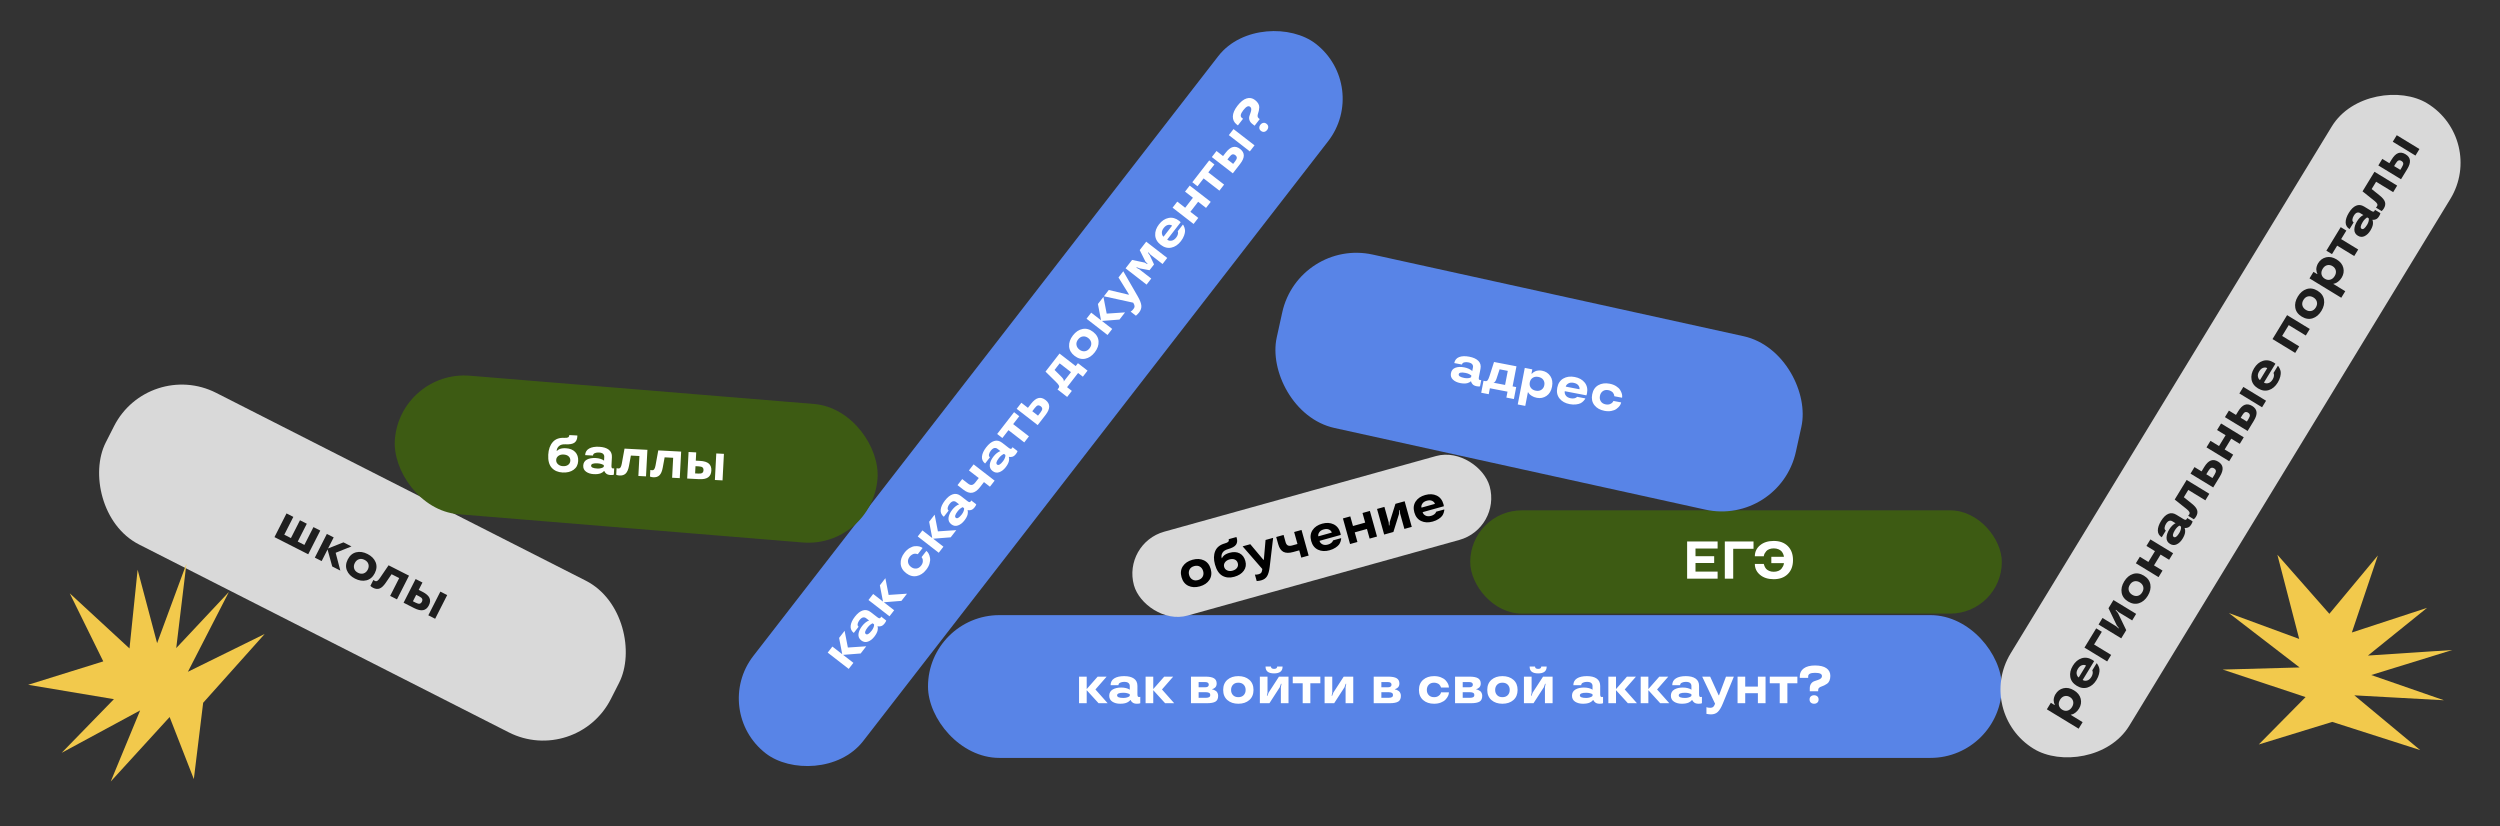 <svg width="1646" height="544" viewBox="0 0 1646 544" fill="none" xmlns="http://www.w3.org/2000/svg">
<rect x="0" y="0" width="1646" height="544" fill="#333333" stroke="none"/>
<rect x="611" y="405" width="707" height="94" rx="47" fill="#5884E7"/>
<path d="M722.697 445.5H728.61L721.228 453.942L729.277 463H723.295L715.485 454.421V463H710.444V445.5H715.485V453.686L722.697 445.5ZM730.319 458.061C730.319 456.261 731.06 454.911 732.541 454.011C734.022 453.122 735.896 452.678 738.164 452.678C739.337 452.678 740.391 452.797 741.325 453.037C742.259 453.299 742.909 453.538 743.273 453.754L743.837 454.147V451.584C743.837 450.832 743.553 450.2 742.983 449.687C742.413 449.186 741.462 448.935 740.129 448.935C739.172 448.935 738.317 449.112 737.565 449.465C736.779 449.829 736.386 450.388 736.386 451.14H731.208C731.219 449.146 732.028 447.648 733.635 446.645C735.23 445.654 737.395 445.158 740.129 445.158C742.897 445.158 745.045 445.694 746.572 446.765C748.11 447.836 748.879 449.442 748.879 451.584V457.053C748.879 457.759 748.964 458.249 749.135 458.522C749.306 458.796 749.602 458.933 750.024 458.933L750.759 458.796V463C750.326 463.228 749.602 463.342 748.588 463.342C747.278 463.342 746.287 463.057 745.615 462.487C745.011 461.997 744.629 461.547 744.47 461.137L744.367 460.898H744.111C744.111 460.944 744.054 461.046 743.94 461.206C743.826 461.354 743.604 461.559 743.273 461.821C742.954 462.083 742.573 462.316 742.128 462.521C740.966 463.068 739.445 463.342 737.565 463.342C735.492 463.342 733.766 462.892 732.387 461.992C731.009 461.103 730.319 459.793 730.319 458.061ZM739.633 459.531C740.533 459.531 741.342 459.417 742.06 459.189C742.744 458.972 743.216 458.75 743.479 458.522L743.837 458.198V457.155C743.746 457.064 743.627 456.967 743.479 456.865C743.285 456.739 742.835 456.586 742.128 456.403C741.376 456.21 740.545 456.113 739.633 456.113C736.876 456.113 735.498 456.682 735.498 457.822C735.498 458.961 736.876 459.531 739.633 459.531ZM766.516 445.5H772.429L765.046 453.942L773.095 463H767.114L759.304 454.421V463H754.262V445.5H759.304V453.686L766.516 445.5ZM802.028 458.129C802.028 459.952 801.453 461.217 800.302 461.923C799.14 462.641 797.22 463 794.543 463H784.135V445.5H793.62C796.218 445.5 798.103 445.859 799.277 446.577C800.462 447.294 801.054 448.451 801.054 450.046C801.054 450.604 800.957 451.123 800.764 451.601C800.57 452.068 800.325 452.427 800.029 452.678C799.425 453.19 798.889 453.504 798.422 453.618L798.115 453.686V453.942C798.4 453.942 798.85 454.068 799.465 454.318C799.909 454.512 800.308 454.74 800.661 455.002C801.049 455.298 801.373 455.725 801.635 456.284C801.897 456.842 802.028 457.457 802.028 458.129ZM796.85 457.617C796.85 456.375 795.927 455.754 794.082 455.754H789.177V459.428H794.082C795.927 459.428 796.85 458.824 796.85 457.617ZM789.177 452.507H793.449C795.056 452.507 795.859 451.931 795.859 450.781C795.859 449.641 795.056 449.072 793.449 449.072H789.177V452.507ZM815.324 463.342C812.362 463.342 809.958 462.539 808.112 460.932C806.267 459.326 805.344 457.098 805.344 454.25C805.344 451.402 806.267 449.174 808.112 447.568C809.958 445.961 812.362 445.158 815.324 445.158C818.286 445.158 820.69 445.961 822.536 447.568C824.382 449.174 825.305 451.402 825.305 454.25C825.305 457.098 824.382 459.326 822.536 460.932C820.69 462.539 818.286 463.342 815.324 463.342ZM815.324 459.018C816.817 459.018 817.99 458.574 818.845 457.685C819.699 456.796 820.126 455.651 820.126 454.25C820.126 452.849 819.699 451.704 818.845 450.815C817.99 449.926 816.817 449.482 815.324 449.482C813.82 449.482 812.653 449.926 811.821 450.815C810.966 451.704 810.539 452.849 810.539 454.25C810.539 455.651 810.966 456.796 811.821 457.685C812.653 458.574 813.82 459.018 815.324 459.018ZM844.445 438.852V438.955C844.445 441.894 842.577 443.364 838.84 443.364C835.103 443.364 833.234 441.894 833.234 438.955V438.852H836.806V438.955C836.806 439.376 836.977 439.724 837.319 439.997C837.672 440.259 838.185 440.39 838.857 440.39C839.529 440.39 840.03 440.259 840.361 439.997C840.703 439.724 840.874 439.376 840.874 438.955V438.852H844.445ZM848.359 463H843.317V452.507L843.745 450.217H843.386L842.583 452.507L835.798 463H829.492V445.5H834.533V455.993L834.123 458.095H834.465L835.268 455.993L842.07 445.5H848.359V463ZM857.69 449.841H851.145V445.5H869.311V449.841H862.731V463H857.69V449.841ZM890.981 463H885.939V452.507L886.367 450.217H886.008L885.205 452.507L878.42 463H872.114V445.5H877.155V455.993L876.745 458.095H877.087L877.89 455.993L884.692 445.5H890.981V463ZM922.341 458.129C922.341 459.952 921.765 461.217 920.615 461.923C919.453 462.641 917.533 463 914.855 463H904.448V445.5H913.933C916.53 445.5 918.416 445.859 919.589 446.577C920.774 447.294 921.367 448.451 921.367 450.046C921.367 450.604 921.27 451.123 921.076 451.601C920.882 452.068 920.638 452.427 920.341 452.678C919.737 453.19 919.202 453.504 918.735 453.618L918.427 453.686V453.942C918.712 453.942 919.162 454.068 919.777 454.318C920.222 454.512 920.62 454.74 920.974 455.002C921.361 455.298 921.686 455.725 921.948 456.284C922.21 456.842 922.341 457.457 922.341 458.129ZM917.163 457.617C917.163 456.375 916.24 455.754 914.394 455.754H909.489V459.428H914.394C916.24 459.428 917.163 458.824 917.163 457.617ZM909.489 452.507H913.762C915.368 452.507 916.171 451.931 916.171 450.781C916.171 449.641 915.368 449.072 913.762 449.072H909.489V452.507ZM944.216 463.342C941.254 463.342 938.85 462.539 937.004 460.932C935.158 459.326 934.235 457.098 934.235 454.25C934.235 451.402 935.158 449.174 937.004 447.568C938.85 445.961 941.254 445.158 944.216 445.158C945.856 445.158 947.332 445.415 948.642 445.927C949.975 446.451 951.006 447.101 951.735 447.875C953.228 449.493 953.974 451.094 953.974 452.678H948.796C948.705 452.325 948.545 451.954 948.317 451.567C948.112 451.236 947.856 450.917 947.548 450.61C947.207 450.302 946.734 450.04 946.13 449.824C945.537 449.596 944.899 449.482 944.216 449.482C942.712 449.482 941.544 449.926 940.712 450.815C939.858 451.704 939.431 452.849 939.431 454.25C939.431 455.651 939.858 456.796 940.712 457.685C941.544 458.574 942.712 459.018 944.216 459.018C945.378 459.018 946.341 458.745 947.104 458.198C947.856 457.685 948.329 457.161 948.522 456.625L948.796 455.822H953.974C953.974 457.417 953.228 459.012 951.735 460.607C951.018 461.394 949.986 462.049 948.642 462.573C947.332 463.085 945.856 463.342 944.216 463.342ZM975.9 458.129C975.9 459.952 975.325 461.217 974.174 461.923C973.012 462.641 971.092 463 968.415 463H958.007V445.5H967.492C970.09 445.5 971.975 445.859 973.149 446.577C974.334 447.294 974.926 448.451 974.926 450.046C974.926 450.604 974.829 451.123 974.636 451.601C974.442 452.068 974.197 452.427 973.901 452.678C973.297 453.19 972.762 453.504 972.294 453.618L971.987 453.686V453.942C972.272 453.942 972.722 454.068 973.337 454.318C973.781 454.512 974.18 454.74 974.533 455.002C974.921 455.298 975.245 455.725 975.507 456.284C975.769 456.842 975.9 457.457 975.9 458.129ZM970.722 457.617C970.722 456.375 969.799 455.754 967.954 455.754H963.049V459.428H967.954C969.799 459.428 970.722 458.824 970.722 457.617ZM963.049 452.507H967.321C968.928 452.507 969.731 451.931 969.731 450.781C969.731 449.641 968.928 449.072 967.321 449.072H963.049V452.507ZM989.196 463.342C986.234 463.342 983.83 462.539 981.984 460.932C980.139 459.326 979.216 457.098 979.216 454.25C979.216 451.402 980.139 449.174 981.984 447.568C983.83 445.961 986.234 445.158 989.196 445.158C992.159 445.158 994.562 445.961 996.408 447.568C998.254 449.174 999.177 451.402 999.177 454.25C999.177 457.098 998.254 459.326 996.408 460.932C994.562 462.539 992.159 463.342 989.196 463.342ZM989.196 459.018C990.689 459.018 991.862 458.574 992.717 457.685C993.571 456.796 993.999 455.651 993.999 454.25C993.999 452.849 993.571 451.704 992.717 450.815C991.862 449.926 990.689 449.482 989.196 449.482C987.692 449.482 986.525 449.926 985.693 450.815C984.838 451.704 984.411 452.849 984.411 454.25C984.411 455.651 984.838 456.796 985.693 457.685C986.525 458.574 987.692 459.018 989.196 459.018ZM1018.32 438.852V438.955C1018.32 441.894 1016.45 443.364 1012.71 443.364C1008.97 443.364 1007.11 441.894 1007.11 438.955V438.852H1010.68V438.955C1010.68 439.376 1010.85 439.724 1011.19 439.997C1011.54 440.259 1012.06 440.39 1012.73 440.39C1013.4 440.39 1013.9 440.259 1014.23 439.997C1014.57 439.724 1014.75 439.376 1014.75 438.955V438.852H1018.32ZM1022.23 463H1017.19V452.507L1017.62 450.217H1017.26L1016.45 452.507L1009.67 463H1003.36V445.5H1008.41V455.993L1008 458.095H1008.34L1009.14 455.993L1015.94 445.5H1022.23V463ZM1035 458.061C1035 456.261 1035.74 454.911 1037.22 454.011C1038.7 453.122 1040.57 452.678 1042.84 452.678C1044.01 452.678 1045.07 452.797 1046 453.037C1046.94 453.299 1047.59 453.538 1047.95 453.754L1048.52 454.147V451.584C1048.52 450.832 1048.23 450.2 1047.66 449.687C1047.09 449.186 1046.14 448.935 1044.81 448.935C1043.85 448.935 1043 449.112 1042.24 449.465C1041.46 449.829 1041.06 450.388 1041.06 451.14H1035.89C1035.9 449.146 1036.71 447.648 1038.31 446.645C1039.91 445.654 1042.07 445.158 1044.81 445.158C1047.58 445.158 1049.72 445.694 1051.25 446.765C1052.79 447.836 1053.56 449.442 1053.56 451.584V457.053C1053.56 457.759 1053.64 458.249 1053.81 458.522C1053.98 458.796 1054.28 458.933 1054.7 458.933L1055.44 458.796V463C1055 463.228 1054.28 463.342 1053.27 463.342C1051.96 463.342 1050.96 463.057 1050.29 462.487C1049.69 461.997 1049.31 461.547 1049.15 461.137L1049.04 460.898H1048.79C1048.79 460.944 1048.73 461.046 1048.62 461.206C1048.5 461.354 1048.28 461.559 1047.95 461.821C1047.63 462.083 1047.25 462.316 1046.81 462.521C1045.64 463.068 1044.12 463.342 1042.24 463.342C1040.17 463.342 1038.44 462.892 1037.06 461.992C1035.69 461.103 1035 459.793 1035 458.061ZM1044.31 459.531C1045.21 459.531 1046.02 459.417 1046.74 459.189C1047.42 458.972 1047.89 458.75 1048.16 458.522L1048.52 458.198V457.155C1048.42 457.064 1048.3 456.967 1048.16 456.865C1047.96 456.739 1047.51 456.586 1046.81 456.403C1046.05 456.21 1045.22 456.113 1044.31 456.113C1041.55 456.113 1040.18 456.682 1040.18 457.822C1040.18 458.961 1041.55 459.531 1044.31 459.531ZM1071.19 445.5H1077.11L1069.72 453.942L1077.77 463H1071.79L1063.98 454.421V463H1058.94V445.5H1063.98V453.686L1071.19 445.5ZM1092.49 445.5H1098.4L1091.02 453.942L1099.07 463H1093.09L1085.28 454.421V463H1080.23V445.5H1085.28V453.686L1092.49 445.5ZM1100.11 458.061C1100.11 456.261 1100.85 454.911 1102.33 454.011C1103.81 453.122 1105.69 452.678 1107.95 452.678C1109.13 452.678 1110.18 452.797 1111.12 453.037C1112.05 453.299 1112.7 453.538 1113.06 453.754L1113.63 454.147V451.584C1113.63 450.832 1113.34 450.2 1112.77 449.687C1112.2 449.186 1111.25 448.935 1109.92 448.935C1108.96 448.935 1108.11 449.112 1107.36 449.465C1106.57 449.829 1106.18 450.388 1106.18 451.14H1101C1101.01 449.146 1101.82 447.648 1103.42 446.645C1105.02 445.654 1107.18 445.158 1109.92 445.158C1112.69 445.158 1114.84 445.694 1116.36 446.765C1117.9 447.836 1118.67 449.442 1118.67 451.584V457.053C1118.67 457.759 1118.75 458.249 1118.93 458.522C1119.1 458.796 1119.39 458.933 1119.81 458.933L1120.55 458.796V463C1120.12 463.228 1119.39 463.342 1118.38 463.342C1117.07 463.342 1116.08 463.057 1115.4 462.487C1114.8 461.997 1114.42 461.547 1114.26 461.137L1114.16 460.898H1113.9C1113.9 460.944 1113.84 461.046 1113.73 461.206C1113.62 461.354 1113.39 461.559 1113.06 461.821C1112.74 462.083 1112.36 462.316 1111.92 462.521C1110.76 463.068 1109.24 463.342 1107.36 463.342C1105.28 463.342 1103.56 462.892 1102.18 461.992C1100.8 461.103 1100.11 459.793 1100.11 458.061ZM1109.42 459.531C1110.32 459.531 1111.13 459.417 1111.85 459.189C1112.53 458.972 1113.01 458.75 1113.27 458.522L1113.63 458.198V457.155C1113.54 457.064 1113.42 456.967 1113.27 456.865C1113.07 456.739 1112.62 456.586 1111.92 456.403C1111.17 456.21 1110.33 456.113 1109.42 456.113C1106.67 456.113 1105.29 456.682 1105.29 457.822C1105.29 458.961 1106.67 459.531 1109.42 459.531ZM1120.72 445.5H1125.97L1131.54 457.753H1131.81L1136.39 445.5H1141.57L1134.25 463.342C1133.21 465.871 1132.11 467.671 1130.97 468.742C1129.83 469.813 1128.34 470.349 1126.5 470.349C1126.14 470.349 1125.69 470.32 1125.15 470.263C1124.69 470.218 1124.3 470.155 1123.97 470.075L1123.52 470.007V465.598C1124.17 465.894 1125.02 466.031 1126.07 466.008C1126.89 466.008 1127.52 465.826 1127.95 465.461C1128.39 465.074 1128.81 464.367 1129.21 463.342L1120.72 445.5ZM1162.44 463H1157.39V456.42H1149.05V463H1144.01V445.5H1149.05V452.08H1157.39V445.5H1162.44V463ZM1171.77 449.841H1165.22V445.5H1183.39V449.841H1176.81V463H1171.77V449.841ZM1196.55 458.505C1197.09 458.995 1197.37 459.673 1197.37 460.539C1197.37 461.405 1197.09 462.089 1196.55 462.59C1195.98 463.091 1195.26 463.342 1194.39 463.342C1193.52 463.342 1192.8 463.091 1192.24 462.59C1191.69 462.089 1191.42 461.405 1191.42 460.539C1191.42 459.673 1191.69 458.995 1192.24 458.505C1192.8 458.004 1193.52 457.753 1194.39 457.753C1195.26 457.753 1195.98 458.004 1196.55 458.505ZM1197.08 455.122H1191.56V453.208C1191.56 452.023 1191.82 451.037 1192.34 450.251C1192.87 449.465 1193.55 448.901 1194.39 448.559C1195.18 448.251 1195.97 447.978 1196.75 447.739C1197.52 447.522 1198.18 447.198 1198.75 446.765C1199.3 446.332 1199.57 445.768 1199.57 445.073C1199.57 443.671 1198.05 442.976 1195.01 442.988C1192 442.988 1190.5 443.768 1190.5 445.329V446.303H1184.98V445.329C1184.98 443.13 1185.84 441.381 1187.58 440.083C1189.31 438.795 1191.78 438.151 1195.01 438.151C1198.3 438.151 1200.8 438.75 1202.51 439.946C1204.23 441.142 1205.09 442.828 1205.09 445.004C1205.09 446.201 1204.9 447.243 1204.53 448.132C1204.15 449.021 1203.65 449.681 1203.02 450.114C1202.47 450.513 1201.82 450.895 1201.09 451.259C1200.41 451.59 1199.77 451.852 1199.16 452.045C1198.57 452.239 1198.07 452.513 1197.68 452.866C1197.28 453.23 1197.08 453.68 1197.08 454.216V455.122Z" fill="white"/>
<rect x="968" y="336" width="350" height="68" rx="34" fill="#3D5B13"/>
<rect x="854.974" y="156.864" width="350" height="116.919" rx="50" transform="rotate(12.415 854.974 156.864)" fill="#5884E7"/>
<rect x="97.738" y="236" width="373" height="112" rx="50" transform="rotate(26.937 97.738 236)" fill="#D9D9D9"/>
<rect x="468" y="467.981" width="591.107" height="91.498" rx="45.749" transform="rotate(-52.219 468 467.981)" fill="#5884E7"/>
<path d="M552.464 419.998L556.087 415.325L558.237 426.332L570.327 425.519L566.662 430.247L555.097 431.164L561.878 436.419L558.789 440.404L544.958 429.683L548.046 425.698L554.516 430.713L552.464 419.998ZM567.062 421.669C565.639 420.567 565.026 419.154 565.222 417.432C565.427 415.717 566.224 413.964 567.613 412.172C568.331 411.244 569.072 410.484 569.833 409.893C570.613 409.315 571.2 408.948 571.594 408.792L572.25 408.588L570.224 407.017C569.63 406.556 568.955 406.394 568.201 406.53C567.456 406.673 566.675 407.272 565.858 408.325C565.272 409.082 564.888 409.865 564.707 410.676C564.513 411.521 564.714 412.173 565.308 412.634L562.136 416.727C560.567 415.496 559.878 413.939 560.07 412.055C560.264 410.187 561.198 408.173 562.873 406.012C564.569 403.823 566.308 402.454 568.09 401.903C569.879 401.344 571.62 401.72 573.313 403.032L577.635 406.383C578.193 406.815 578.633 407.048 578.954 407.081C579.274 407.113 579.564 406.963 579.822 406.629L580.164 405.965L583.487 408.54C583.402 409.022 583.049 409.664 582.428 410.465C581.625 411.501 580.793 412.11 579.931 412.292C579.173 412.469 578.584 412.495 578.162 412.37L577.91 412.304L577.753 412.507C577.789 412.535 577.835 412.643 577.891 412.831C577.939 413.011 577.965 413.313 577.969 413.734C577.981 414.147 577.932 414.592 577.822 415.068C577.542 416.322 576.826 417.692 575.675 419.177C574.404 420.816 572.991 421.905 571.435 422.443C569.888 422.988 568.43 422.73 567.062 421.669ZM573.929 415.208C574.481 414.497 574.886 413.788 575.146 413.081C575.394 412.408 575.508 411.898 575.488 411.551L575.451 411.069L574.627 410.43C574.5 410.446 574.35 410.482 574.178 410.536C573.96 410.612 573.563 410.874 572.986 411.32C572.372 411.796 571.786 412.394 571.228 413.114C569.539 415.294 569.144 416.732 570.045 417.43C570.945 418.128 572.24 417.387 573.929 415.208ZM579.309 385.366L582.931 380.692L585.081 391.699L597.171 390.886L593.507 395.614L581.941 396.531L588.722 401.787L585.633 405.771L571.802 395.05L574.891 391.066L581.361 396.081L579.309 385.366ZM609.89 375.036C608.075 377.377 605.968 378.785 603.567 379.259C601.167 379.734 598.841 379.099 596.59 377.354C594.338 375.609 593.143 373.515 593.004 371.072C592.865 368.629 593.703 366.237 595.518 363.896C596.523 362.599 597.63 361.59 598.838 360.869C600.068 360.136 601.213 359.719 602.272 359.617C604.466 359.429 606.188 359.82 607.44 360.79L604.267 364.883C603.932 364.738 603.542 364.637 603.096 364.58C602.709 364.54 602.3 364.547 601.869 364.602C601.416 364.683 600.919 364.897 600.378 365.241C599.835 365.57 599.354 366.004 598.935 366.545C598.014 367.733 597.65 368.929 597.843 370.13C598.022 371.35 598.665 372.389 599.772 373.248C600.88 374.106 602.047 374.47 603.273 374.339C604.485 374.226 605.551 373.575 606.473 372.387C607.184 371.468 607.558 370.54 607.594 369.602C607.649 368.693 607.524 367.998 607.22 367.517L606.753 366.809L609.925 362.716C611.186 363.693 611.989 365.26 612.335 367.417C612.517 368.466 612.403 369.682 611.994 371.066C611.596 372.416 610.895 373.739 609.89 375.036ZM611.744 343.52L615.367 338.847L617.516 349.854L629.607 349.041L625.942 353.768L614.377 354.685L621.157 359.941L618.069 363.926L604.237 353.205L607.326 349.22L613.796 354.235L611.744 343.52ZM626.342 345.191C624.919 344.088 624.305 342.676 624.501 340.954C624.706 339.239 625.503 337.485 626.892 335.693C627.611 334.766 628.352 334.006 629.113 333.414C629.892 332.836 630.479 332.47 630.874 332.314L631.53 332.109L629.504 330.539C628.91 330.078 628.235 329.916 627.481 330.052C626.736 330.195 625.955 330.794 625.138 331.847C624.552 332.604 624.168 333.387 623.987 334.198C623.793 335.042 623.994 335.695 624.588 336.156L621.416 340.249C619.847 339.018 619.158 337.461 619.35 335.577C619.544 333.709 620.478 331.694 622.153 329.533C623.849 327.345 625.588 325.976 627.37 325.425C629.159 324.866 630.9 325.242 632.592 326.554L636.915 329.905C637.473 330.337 637.913 330.57 638.233 330.602C638.554 330.635 638.844 330.484 639.102 330.151L639.444 329.487L642.767 332.062C642.682 332.544 642.329 333.186 641.708 333.987C640.905 335.023 640.072 335.632 639.21 335.814C638.453 335.991 637.864 336.017 637.442 335.892L637.19 335.826L637.033 336.029C637.069 336.057 637.115 336.165 637.171 336.352C637.219 336.533 637.245 336.834 637.249 337.256C637.261 337.669 637.212 338.113 637.102 338.59C636.822 339.844 636.106 341.213 634.955 342.699C633.684 344.338 632.271 345.427 630.715 345.965C629.168 346.51 627.71 346.252 626.342 345.191ZM633.209 338.73C633.761 338.019 634.166 337.31 634.426 336.603C634.673 335.93 634.788 335.42 634.768 335.073L634.731 334.591L633.907 333.952C633.779 333.968 633.63 334.003 633.458 334.058C633.24 334.134 632.843 334.395 632.266 334.842C631.652 335.318 631.066 335.916 630.508 336.636C628.819 338.815 628.424 340.254 629.325 340.952C630.225 341.65 631.52 340.909 633.209 338.73ZM647.84 317.399L645.286 320.695C643.583 322.892 641.848 324.135 640.082 324.424C638.314 324.697 636.398 324.034 634.336 322.435L630.433 319.41L633.521 315.425L637.425 318.451C638.298 319.128 639.121 319.405 639.893 319.283C640.664 319.145 641.426 318.589 642.179 317.617L644.41 314.74L637.94 309.725L641.028 305.74L654.86 316.461L651.771 320.446L647.84 317.399ZM653.521 310.126C652.098 309.023 651.485 307.611 651.681 305.889C651.886 304.174 652.683 302.42 654.072 300.628C654.791 299.701 655.531 298.941 656.292 298.349C657.072 297.772 657.659 297.405 658.053 297.249L658.71 297.044L656.683 295.474C656.089 295.013 655.415 294.851 654.661 294.987C653.915 295.13 653.134 295.729 652.318 296.782C651.732 297.539 651.348 298.322 651.166 299.133C650.973 299.978 651.173 300.63 651.767 301.091L648.595 305.184C647.026 303.953 646.338 302.396 646.529 300.512C646.723 298.644 647.658 296.63 649.333 294.468C651.029 292.28 652.768 290.911 654.55 290.36C656.338 289.801 658.079 290.177 659.772 291.489L664.094 294.84C664.653 295.272 665.092 295.505 665.413 295.537C665.734 295.57 666.023 295.419 666.282 295.086L666.624 294.422L669.947 296.997C669.861 297.479 669.508 298.121 668.887 298.922C668.084 299.958 667.252 300.567 666.39 300.749C665.633 300.926 665.043 300.952 664.621 300.827L664.369 300.761L664.212 300.964C664.248 300.992 664.295 301.1 664.351 301.287C664.398 301.468 664.424 301.769 664.429 302.191C664.44 302.604 664.391 303.048 664.281 303.525C664.001 304.779 663.286 306.149 662.134 307.634C660.864 309.273 659.451 310.362 657.895 310.9C656.348 311.445 654.89 311.187 653.521 310.126ZM660.389 303.665C660.94 302.954 661.346 302.245 661.605 301.538C661.853 300.865 661.967 300.355 661.948 300.008L661.911 299.526L661.087 298.887C660.959 298.903 660.809 298.939 660.637 298.993C660.42 299.069 660.022 299.331 659.446 299.777C658.832 300.253 658.246 300.851 657.687 301.571C655.998 303.75 655.604 305.189 656.504 305.887C657.405 306.585 658.7 305.844 660.389 303.665ZM663.975 283.222L659.965 288.395L656.534 285.736L667.663 271.378L671.094 274.037L667.063 279.237L677.464 287.299L674.375 291.284L663.975 283.222ZM683.212 279.884L669.38 269.163L672.469 265.178L676.778 268.518L678.84 265.857C680.481 263.741 682.08 262.486 683.638 262.094C685.196 261.702 686.781 262.13 688.393 263.38C689.987 264.615 690.789 266.044 690.8 267.667C690.801 269.283 689.989 271.14 688.363 273.238L683.212 279.884ZM686.199 269.139C686.17 268.526 685.836 267.971 685.197 267.476C684.566 266.987 683.95 266.805 683.349 266.93C682.757 267.062 682.077 267.623 681.309 268.614L679.655 270.748L683.423 273.669L685.078 271.535C685.845 270.544 686.219 269.746 686.199 269.139ZM705.707 257.362L702.618 261.346L696.284 256.436L696.912 255.625C697.372 255.031 697.468 254.442 697.2 253.859C696.931 253.276 696.286 252.481 695.265 251.473L688.362 244.674L697.586 232.774L708.23 241.024L709.706 239.12L716.041 244.03L712.952 248.015L709.805 245.575L702.56 254.922L705.707 257.362ZM697.685 239.229L694.324 243.565L699.055 248.313C699.521 248.79 699.873 249.257 700.11 249.715C700.353 250.163 700.453 250.499 700.408 250.724L700.322 251.003L700.43 251.087L705.141 245.009L697.685 239.229ZM720.786 231.967C718.971 234.308 716.863 235.716 714.463 236.19C712.062 236.665 709.737 236.03 707.485 234.285C705.234 232.54 704.039 230.446 703.9 228.003C703.761 225.56 704.599 223.168 706.414 220.827C708.229 218.485 710.336 217.077 712.737 216.603C715.137 216.128 717.463 216.763 719.714 218.508C721.965 220.253 723.16 222.347 723.299 224.79C723.438 227.233 722.6 229.625 720.786 231.967ZM717.368 229.318C718.283 228.138 718.65 226.938 718.472 225.719C718.293 224.499 717.649 223.46 716.542 222.601C715.434 221.743 714.267 221.379 713.042 221.51C711.816 221.641 710.746 222.296 709.831 223.476C708.91 224.664 708.546 225.859 708.739 227.061C708.917 228.281 709.561 229.32 710.668 230.179C711.776 231.037 712.943 231.401 714.168 231.27C715.38 231.157 716.447 230.506 717.368 229.318ZM722.87 200.154L726.493 195.48L728.643 206.488L740.733 205.675L737.068 210.402L725.503 211.319L732.284 216.575L729.195 220.56L715.364 209.839L718.452 205.854L724.922 210.869L722.87 200.154ZM726.807 195.075L730.021 190.928L743.119 194.032L743.287 193.816L736.408 182.689L739.58 178.596L749.201 195.308C750.558 197.686 751.31 199.653 751.459 201.21C751.607 202.766 751.116 204.274 749.985 205.733C749.769 206.012 749.471 206.35 749.091 206.747C748.775 207.08 748.485 207.352 748.22 207.564L747.893 207.874L744.409 205.172C745.041 204.841 745.669 204.253 746.293 203.411C746.795 202.763 747.035 202.156 747.012 201.59C746.978 201.002 746.678 200.236 746.112 199.292L726.807 195.075ZM755.433 173.738L755.538 173.602L754.158 172.23L750.385 164.657L754.678 159.119L768.509 169.84L765.42 173.824L757.478 167.668L756.074 166.104L755.823 166.428L757.07 168.195L759.814 174.084L756.851 177.907L750.463 176.718L748.442 175.951L748.19 176.275L750.055 177.245L757.997 183.401L754.909 187.386L741.077 176.665L745.37 171.127L753.645 172.892L755.318 173.886L755.433 173.738ZM776.377 145.407L777.367 146.305L768.468 157.786C769.296 158.428 770.263 158.651 771.366 158.454C772.465 158.282 773.482 157.593 774.418 156.386C774.948 155.702 775.306 154.999 775.49 154.277C775.654 153.583 775.682 153.063 775.573 152.72L775.448 152.212L778.83 147.849C778.942 147.965 779.068 148.127 779.208 148.337C779.378 148.584 779.58 149.057 779.815 149.758C780.081 150.512 780.222 151.278 780.24 152.056C780.24 152.892 780.027 153.902 779.6 155.084C779.157 156.326 778.46 157.559 777.511 158.784C775.682 161.143 773.564 162.565 771.157 163.048C768.749 163.532 766.42 162.901 764.169 161.156C761.918 159.411 760.723 157.318 760.584 154.875C760.445 152.432 761.283 150.04 763.097 147.698C764.898 145.375 766.999 143.976 769.399 143.501C771.8 143.027 774.125 143.662 776.377 145.407ZM769.125 148.067C768.062 148.267 767.084 148.943 766.19 150.096C765.297 151.248 764.894 152.363 764.982 153.44C765.065 154.542 765.43 155.345 766.079 155.847L771.711 148.58C771.045 148.064 770.183 147.893 769.125 148.067ZM797.144 132.897L794.055 136.882L788.855 132.851L783.746 139.443L788.946 143.474L785.857 147.458L772.026 136.737L775.115 132.752L780.315 136.783L785.424 130.192L780.224 126.161L783.312 122.176L797.144 132.897ZM792.46 117.461L788.45 122.634L785.019 119.975L796.148 105.616L799.579 108.276L795.548 113.476L805.949 121.538L802.86 125.522L792.46 117.461ZM822.889 99.683L809.058 88.962L812.146 84.977L825.978 95.698L822.889 99.683ZM811.697 114.122L797.865 103.401L800.954 99.416L805.263 102.756L806.959 100.568C808.599 98.452 810.198 97.198 811.757 96.806C813.315 96.413 814.9 96.842 816.512 98.091C818.114 99.334 818.917 100.763 818.918 102.379C818.927 103.985 818.115 105.842 816.481 107.949L811.697 114.122ZM814.318 103.851C814.296 103.228 813.965 102.669 813.326 102.173C812.686 101.678 812.067 101.501 811.468 101.641C810.875 101.773 810.195 102.335 809.428 103.325L808.14 104.986L811.908 107.908L813.196 106.246C813.964 105.256 814.338 104.457 814.318 103.851ZM831.764 80.896C832.486 80.764 833.19 80.963 833.874 81.494C834.558 82.024 834.931 82.659 834.992 83.398C835.04 84.156 834.798 84.877 834.268 85.561C833.73 86.254 833.092 86.668 832.354 86.802C831.623 86.927 830.915 86.725 830.231 86.194C829.546 85.664 829.178 85.032 829.126 84.3C829.072 83.552 829.313 82.831 829.851 82.138C830.381 81.453 831.019 81.039 831.764 80.896ZM829.414 78.404L826.033 82.767L824.52 81.595C823.583 80.869 822.965 80.058 822.665 79.162C822.364 78.266 822.337 77.38 822.584 76.505C822.822 75.695 823.088 74.906 823.38 74.138C823.677 73.402 823.828 72.677 823.835 71.961C823.828 71.264 823.55 70.702 823.001 70.276C821.893 69.418 820.412 70.194 818.557 72.605C816.715 74.983 816.41 76.649 817.644 77.606L818.414 78.202L815.032 82.565L814.262 81.969C812.524 80.621 811.672 78.866 811.707 76.701C811.75 74.544 812.759 72.191 814.735 69.642C816.752 67.04 818.757 65.43 820.749 64.812C822.749 64.185 824.608 64.538 826.328 65.871C827.274 66.604 827.983 67.392 828.455 68.233C828.927 69.075 829.142 69.876 829.1 70.636C829.073 71.322 828.981 72.064 828.822 72.864C828.664 73.607 828.477 74.276 828.26 74.872C828.05 75.459 827.963 76.018 827.998 76.55C828.042 77.088 828.275 77.522 828.698 77.85L829.414 78.404Z" fill="white"/>
<rect x="263.737" y="243.63" width="318.819" height="91.498" rx="45.749" transform="rotate(4.693 263.737 243.63)" fill="#3D5B13"/>
<rect x="738.915" y="357.746" width="243.084" height="57.327" rx="28.663" transform="rotate(-15.551 738.915 357.746)" fill="#D9D9D9"/>
<path d="M789.965 386.074C787.111 386.868 784.58 386.738 782.371 385.686C780.162 384.633 778.676 382.734 777.912 379.99C777.149 377.246 777.441 374.853 778.788 372.811C780.136 370.768 782.236 369.35 785.09 368.556C787.944 367.762 790.475 367.891 792.684 368.944C794.893 369.997 796.379 371.895 797.143 374.639C797.906 377.383 797.614 379.776 796.267 381.819C794.919 383.861 792.818 385.28 789.965 386.074ZM788.806 381.908C790.243 381.508 791.255 380.765 791.84 379.68C792.425 378.595 792.529 377.377 792.154 376.027C791.778 374.677 791.06 373.689 789.998 373.062C788.937 372.435 787.687 372.321 786.249 372.721C784.8 373.124 783.794 373.865 783.231 374.945C782.646 376.03 782.542 377.247 782.917 378.598C783.293 379.948 784.012 380.936 785.073 381.563C786.113 382.196 787.357 382.311 788.806 381.908ZM804.389 367.532L804.554 367.486C804.61 367.305 804.782 367.008 805.069 366.597C805.294 366.298 805.572 366.002 805.904 365.709C806.786 364.967 807.995 364.382 809.531 363.954C812.1 363.239 814.309 363.358 816.158 364.31C818.011 365.273 819.27 366.95 819.936 369.343C820.608 371.758 820.264 373.9 818.903 375.768C817.557 377.645 815.462 378.979 812.62 379.77C809.678 380.588 807.085 380.364 804.84 379.096C802.598 377.84 800.964 375.367 799.938 371.679C799 368.31 799.051 365.369 800.09 362.856C801.111 360.361 803.234 358.664 806.461 357.766C807.592 357.451 808.337 357.09 808.697 356.683C809.064 356.261 809.15 355.699 808.955 354.997L814.059 353.577C814.209 354.031 814.289 354.275 814.298 354.308C814.774 356.021 814.598 357.471 813.77 358.659C812.931 359.851 811.161 360.822 808.461 361.573C806.738 362.053 805.54 362.848 804.867 363.957C804.2 365.089 804.041 366.28 804.389 367.532ZM811.497 375.736C812.869 375.354 813.867 374.71 814.489 373.803C815.112 372.897 815.268 371.884 814.956 370.764C814.648 369.656 813.993 368.874 812.991 368.42C812.007 367.984 810.823 367.959 809.44 368.343C808.156 368.701 807.186 369.337 806.53 370.253C805.866 371.183 805.684 372.185 805.983 373.261C806.286 374.348 806.961 375.118 808.01 375.571C809.039 376.041 810.202 376.096 811.497 375.736ZM818.143 359.713L823.198 358.306L831.85 368.618L832.113 368.545L833.241 355.512L838.23 354.124L835.966 373.273C835.634 375.991 835.063 378.018 834.253 379.356C833.442 380.693 832.148 381.609 830.37 382.104C830.029 382.198 829.588 382.291 829.046 382.383C828.595 382.461 828.199 382.506 827.86 382.518L827.413 382.571L826.231 378.324C826.936 378.435 827.791 378.339 828.794 378.036C829.585 377.816 830.139 377.473 830.459 377.005C830.783 376.513 831 375.719 831.109 374.625L818.143 359.713ZM855.418 362.344L851.401 363.461C848.722 364.207 846.589 364.168 845 363.344C843.419 362.507 842.278 360.832 841.579 358.318L840.255 353.56L845.112 352.209L846.436 356.967C846.732 358.031 847.226 358.745 847.919 359.109C848.619 359.458 849.562 359.467 850.747 359.137L854.254 358.162L852.06 350.275L856.917 348.924L861.608 365.783L856.751 367.135L855.418 362.344ZM882.493 350.889L882.752 352.201L868.757 356.095C869.038 357.105 869.68 357.86 870.683 358.362C871.667 358.88 872.894 358.935 874.365 358.526C875.199 358.294 875.906 357.943 876.485 357.475C877.032 357.015 877.364 356.615 877.482 356.275L877.685 355.793L883.003 354.313C883.024 354.473 883.028 354.678 883.015 354.93C883.003 355.229 882.883 355.73 882.652 356.433C882.415 357.196 882.072 357.895 881.621 358.529C881.122 359.2 880.348 359.882 879.3 360.576C878.202 361.307 876.907 361.881 875.414 362.296C872.539 363.096 869.991 362.972 867.771 361.922C865.551 360.872 864.06 358.975 863.296 356.231C862.532 353.487 862.824 351.094 864.172 349.051C865.519 347.009 867.62 345.591 870.474 344.796C873.306 344.008 875.826 344.141 878.035 345.194C880.244 346.247 881.73 348.145 882.493 350.889ZM875.088 348.692C874.116 348.218 872.928 348.176 871.523 348.567C870.118 348.958 869.129 349.611 868.556 350.528C867.965 351.461 867.779 352.323 867.999 353.113L876.856 350.648C876.63 349.836 876.041 349.184 875.088 348.692ZM906.621 353.258L901.764 354.609L900.001 348.27L891.966 350.506L893.73 356.845L888.873 358.196L884.182 341.337L889.038 339.985L890.802 346.324L898.837 344.088L897.073 337.75L901.93 336.398L906.621 353.258ZM929.507 346.889L924.65 348.241L921.837 338.132L921.635 335.811L921.289 335.907L921.129 338.329L917.406 350.257L911.33 351.947L906.639 335.088L911.496 333.736L914.309 343.845L914.477 345.98L914.806 345.889L915.017 343.648L918.757 331.716L924.815 330.03L929.507 346.889ZM950.392 331.995L950.651 333.307L936.656 337.201C936.937 338.211 937.579 338.967 938.582 339.468C939.566 339.987 940.793 340.041 942.264 339.632C943.098 339.4 943.805 339.049 944.384 338.581C944.93 338.121 945.262 337.721 945.381 337.381L945.584 336.899L950.901 335.419C950.922 335.579 950.926 335.785 950.914 336.037C950.902 336.335 950.781 336.836 950.551 337.539C950.314 338.302 949.971 339.001 949.52 339.635C949.021 340.306 948.247 340.989 947.198 341.683C946.101 342.414 944.806 342.987 943.313 343.402C940.437 344.202 937.89 344.078 935.67 343.028C933.45 341.978 931.958 340.081 931.195 337.337C930.431 334.593 930.723 332.2 932.071 330.157C933.418 328.115 935.519 326.697 938.373 325.903C941.205 325.115 943.725 325.247 945.934 326.3C948.142 327.353 949.629 329.251 950.392 331.995ZM942.987 329.798C942.015 329.324 940.827 329.282 939.422 329.673C938.017 330.064 937.028 330.717 936.455 331.634C935.863 332.567 935.677 333.429 935.897 334.219L944.755 331.754C944.529 330.942 943.94 330.29 942.987 329.798Z" fill="black"/>
<rect x="1300" y="469.24" width="497.713" height="91.498" rx="45.749" transform="rotate(-58.639 1300 469.24)" fill="#D9D9D9"/>
<path d="M187.17 352.049L191.543 354.271L197.505 342.54L201.999 344.824L196.037 356.555L200.41 358.777L206.372 347.046L210.866 349.33L202.937 364.931L180.709 353.635L188.638 338.034L193.132 340.318L187.17 352.049ZM226.132 357.088L231.403 359.767L220.997 363.949L224.069 375.67L218.736 372.96L215.661 361.774L211.774 369.422L207.28 367.138L215.208 351.537L219.702 353.821L215.994 361.119L226.132 357.088ZM233.741 380.969C231.1 379.627 229.321 377.822 228.403 375.553C227.486 373.285 227.672 370.881 228.962 368.342C230.253 365.803 232.085 364.235 234.458 363.639C236.831 363.044 239.338 363.417 241.979 364.759C244.62 366.101 246.399 367.906 247.316 370.174C248.234 372.443 248.048 374.846 246.757 377.386C245.467 379.925 243.635 381.492 241.262 382.088C238.888 382.684 236.381 382.311 233.741 380.969ZM235.7 377.114C237.03 377.791 238.278 377.926 239.442 377.521C240.606 377.116 241.506 376.289 242.141 375.04C242.776 373.79 242.914 372.576 242.555 371.397C242.195 370.217 241.351 369.289 240.02 368.613C238.679 367.932 237.437 367.799 236.293 368.214C235.128 368.619 234.229 369.447 233.594 370.696C232.959 371.945 232.821 373.16 233.18 374.339C233.519 375.508 234.359 376.433 235.7 377.114ZM250.161 380.534L255.841 372.187L269.293 379.023L261.365 394.624L256.87 392.34L262.832 380.609L257.82 378.062L253.938 383.738C252.585 385.721 251.257 386.964 249.955 387.465C248.652 387.966 247.234 387.826 245.7 387.047C244.969 386.675 244.431 386.3 244.087 385.921L243.859 385.728L245.842 381.828C246.146 382.085 246.45 382.29 246.755 382.445C247.344 382.745 247.897 382.738 248.413 382.425C248.935 382.103 249.518 381.472 250.161 380.534ZM282.009 405.116L289.937 389.515L294.431 391.799L286.503 407.4L282.009 405.116ZM265.722 396.839L273.651 381.238L278.145 383.522L275.675 388.382L278.143 389.636C280.53 390.849 282.063 392.184 282.741 393.641C283.419 395.097 283.296 396.735 282.373 398.553C281.454 400.361 280.201 401.417 278.614 401.723C277.038 402.034 275.061 401.585 272.685 400.377L265.722 396.839ZM276.303 397.481C276.911 397.343 277.397 396.913 277.764 396.191C278.13 395.47 278.188 394.829 277.937 394.267C277.696 393.71 277.017 393.147 275.9 392.579L274.026 391.627L271.866 395.878L273.74 396.83C274.857 397.398 275.711 397.615 276.303 397.481Z" fill="#1E1E1E"/>
<path d="M1130.88 381H1110.8V356.493H1130.88V361.159H1116.32V366.2H1128.61V370.678H1116.32V376.352H1130.88V381ZM1135.62 356.493H1154.52V361.33H1141.14V381H1135.62V356.493ZM1174.53 370.78H1166.24V366.576H1174.53C1174.53 366.132 1174.35 365.488 1174 364.645C1173.74 364.053 1173.39 363.494 1172.94 362.97C1172.51 362.48 1171.84 362.036 1170.94 361.637C1170.05 361.25 1169.01 361.056 1167.81 361.056C1166.73 361.056 1165.76 361.227 1164.89 361.569C1164.04 361.899 1163.38 362.332 1162.93 362.868C1162.06 363.882 1161.54 364.827 1161.37 365.705L1161.3 366.234H1155.39C1155.39 363.34 1156.53 360.937 1158.81 359.022C1161.08 357.108 1164.08 356.151 1167.81 356.151C1171.71 356.151 1174.8 357.279 1177.09 359.535C1179.37 361.814 1180.51 364.884 1180.51 368.747C1180.51 372.62 1179.37 375.685 1177.09 377.941C1174.82 380.208 1171.72 381.342 1167.81 381.342C1164.08 381.342 1161.08 380.385 1158.81 378.471C1156.53 376.568 1155.39 374.17 1155.39 371.276H1161.3C1161.33 371.424 1161.36 371.606 1161.41 371.823C1161.46 372.096 1161.63 372.512 1161.9 373.07C1162.17 373.663 1162.52 374.187 1162.94 374.643C1163.37 375.098 1164 375.514 1164.86 375.89C1165.69 376.266 1166.68 376.454 1167.81 376.454C1168.93 376.454 1169.94 376.266 1170.86 375.89C1171.77 375.514 1172.45 375.036 1172.91 374.455C1173.78 373.338 1174.3 372.301 1174.46 371.344L1174.53 370.78Z" fill="white"/>
<path d="M366.507 296.878L366.678 296.887C366.788 296.733 367.046 296.507 367.449 296.209C367.757 295.997 368.115 295.804 368.523 295.632C369.595 295.209 370.928 295.039 372.52 295.123C375.183 295.263 377.239 296.078 378.69 297.569C380.139 299.072 380.799 301.063 380.669 303.543C380.537 306.046 379.529 307.967 377.645 309.306C375.771 310.656 373.361 311.254 370.415 311.099C367.365 310.939 364.978 309.901 363.254 307.985C361.528 306.08 360.766 303.216 360.967 299.393C361.15 295.9 362.135 293.128 363.92 291.077C365.681 289.036 368.234 288.104 371.579 288.28C372.751 288.341 373.573 288.236 374.043 287.964C374.526 287.682 374.786 287.176 374.825 286.448L380.115 286.726C380.113 287.205 380.111 287.462 380.109 287.496C380.016 289.271 379.387 290.59 378.224 291.453C377.049 292.315 375.062 292.673 372.263 292.526C370.477 292.432 369.088 292.804 368.097 293.641C367.105 294.502 366.575 295.581 366.507 296.878ZM370.634 306.918C372.056 306.993 373.207 306.699 374.086 306.038C374.965 305.377 375.435 304.466 375.496 303.306C375.556 302.157 375.184 301.207 374.379 300.458C373.585 299.731 372.47 299.33 371.037 299.255C369.706 299.185 368.584 299.48 367.67 300.139C366.745 300.809 366.253 301.702 366.195 302.817C366.136 303.943 366.531 304.888 367.381 305.652C368.207 306.425 369.292 306.847 370.634 306.918ZM384.003 306.525C384.098 304.727 384.908 303.418 386.435 302.597C387.96 301.787 389.855 301.442 392.119 301.561C393.291 301.622 394.337 301.797 395.258 302.085C396.177 302.396 396.813 302.669 397.166 302.904L397.708 303.326L397.843 300.766C397.882 300.015 397.631 299.369 397.089 298.827C396.546 298.297 395.609 297.996 394.278 297.927C393.323 297.876 392.46 298.008 391.691 298.321C390.886 298.644 390.465 299.181 390.425 299.932L385.254 299.66C385.37 297.669 386.256 296.216 387.913 295.299C389.558 294.393 391.746 294.011 394.476 294.155C397.241 294.3 399.358 294.948 400.826 296.097C402.306 297.247 402.99 298.892 402.877 301.031L402.59 306.492C402.553 307.198 402.613 307.691 402.769 307.973C402.925 308.255 403.214 308.407 403.635 308.43L404.376 308.332L404.155 312.53C403.711 312.735 402.983 312.811 401.97 312.757C400.662 312.689 399.687 312.352 399.045 311.748C398.468 311.227 398.111 310.758 397.973 310.34L397.883 310.095L397.627 310.082C397.625 310.127 397.562 310.227 397.44 310.38C397.319 310.522 397.086 310.715 396.742 310.96C396.41 311.204 396.017 311.418 395.562 311.599C394.373 312.084 392.84 312.278 390.962 312.179C388.892 312.07 387.192 311.53 385.862 310.559C384.532 309.599 383.912 308.255 384.003 306.525ZM393.227 308.482C394.126 308.529 394.94 308.458 395.669 308.268C396.363 308.087 396.847 307.89 397.12 307.676L397.496 307.371L397.55 306.33C397.464 306.234 397.35 306.131 397.207 306.021C397.02 305.886 396.579 305.709 395.883 305.489C395.142 305.257 394.317 305.116 393.407 305.068C390.653 304.924 389.247 305.42 389.187 306.558C389.127 307.696 390.474 308.337 393.227 308.482ZM409.378 305.309L411.184 295.375L426.253 296.167L425.335 313.643L420.3 313.378L420.991 300.237L415.376 299.942L414.131 306.705C413.698 309.067 412.989 310.741 412.001 311.727C411.014 312.713 409.661 313.161 407.943 313.071C407.124 313.028 406.48 312.903 406.012 312.696L405.726 312.612L405.955 308.243C406.337 308.355 406.699 308.419 407.04 308.437C407.7 308.472 408.203 308.242 408.548 307.746C408.894 307.24 409.171 306.427 409.378 305.309ZM431.598 306.476L433.404 296.543L448.473 297.335L447.555 314.81L442.521 314.546L443.211 301.405L437.596 301.11L436.351 307.873C435.919 310.234 435.209 311.908 434.222 312.895C433.234 313.881 431.882 314.329 430.164 314.239C429.344 314.196 428.701 314.071 428.232 313.864L427.946 313.78L428.175 309.411C428.558 309.522 428.919 309.587 429.261 309.605C429.92 309.64 430.423 309.409 430.769 308.914C431.115 308.407 431.391 307.595 431.598 306.476ZM470.68 316.026L471.598 298.55L476.633 298.814L475.714 316.29L470.68 316.026ZM452.436 315.067L453.354 297.591L458.389 297.856L458.103 303.3L460.868 303.445C463.541 303.586 465.484 304.184 466.694 305.24C467.905 306.296 468.457 307.843 468.35 309.879C468.244 311.904 467.528 313.378 466.201 314.301C464.886 315.225 462.898 315.617 460.235 315.477L452.436 315.067ZM462.368 311.362C462.867 310.989 463.138 310.398 463.18 309.59C463.223 308.783 463.015 308.173 462.557 307.761C462.111 307.349 461.262 307.111 460.011 307.045L457.912 306.935L457.662 311.696L459.761 311.807C461.012 311.872 461.881 311.724 462.368 311.362Z" fill="white"/>
<path d="M1358.57 453.134C1360.8 452.595 1363.11 453.057 1365.51 454.522C1367.92 455.986 1369.39 457.83 1369.93 460.053C1370.47 462.293 1370.12 464.439 1368.87 466.491C1368.18 467.62 1367.39 468.512 1366.49 469.168C1365.6 469.85 1364.87 470.247 1364.31 470.358L1363.51 470.514L1363.4 470.703L1371.2 475.462L1368.58 479.767L1347.65 467.013L1350.28 462.708L1352.73 464.202L1352.86 463.983C1352.71 463.755 1352.54 463.312 1352.35 462.652C1352.23 462.151 1352.16 461.646 1352.13 461.138C1352.12 460.579 1352.21 459.927 1352.41 459.182C1352.61 458.427 1352.92 457.709 1353.34 457.028C1354.59 454.976 1356.33 453.677 1358.57 453.134ZM1364.96 461.792C1364.69 460.599 1363.98 459.649 1362.82 458.943C1361.67 458.244 1360.49 458.04 1359.29 458.333C1358.1 458.637 1357.12 459.427 1356.34 460.701C1355.57 461.976 1355.32 463.21 1355.59 464.404C1355.88 465.609 1356.6 466.562 1357.75 467.261C1358.94 467.985 1360.12 468.184 1361.29 467.857C1362.48 467.543 1363.46 466.759 1364.22 465.504C1365.01 464.22 1365.25 462.982 1364.96 461.792ZM1377.71 434.514L1378.79 435.295L1371.23 447.7C1372.13 448.245 1373.11 448.359 1374.19 448.04C1375.26 447.746 1376.19 446.948 1376.99 445.644C1377.44 444.905 1377.72 444.166 1377.82 443.428C1377.9 442.719 1377.87 442.2 1377.73 441.871L1377.54 441.38L1380.42 436.667C1380.54 436.769 1380.69 436.917 1380.85 437.109C1381.04 437.335 1381.3 437.784 1381.61 438.454C1381.96 439.174 1382.18 439.919 1382.29 440.689C1382.38 441.52 1382.28 442.547 1381.99 443.77C1381.69 445.054 1381.14 446.357 1380.33 447.681C1378.78 450.23 1376.83 451.879 1374.49 452.629C1372.15 453.378 1369.77 453.012 1367.34 451.53C1364.9 450.048 1363.48 448.1 1363.07 445.688C1362.66 443.276 1363.23 440.805 1364.77 438.276C1366.3 435.766 1368.23 434.141 1370.56 433.401C1372.89 432.661 1375.27 433.032 1377.71 434.514ZM1370.8 437.969C1369.76 438.286 1368.87 439.067 1368.11 440.313C1367.35 441.558 1367.07 442.711 1367.28 443.771C1367.49 444.857 1367.94 445.614 1368.64 446.04L1373.43 438.189C1372.71 437.751 1371.83 437.677 1370.8 437.969ZM1387.36 435.492L1372.41 426.385L1380.14 413.704L1383.85 415.963L1378.74 424.339L1389.98 431.187L1387.36 435.492ZM1406.44 404.175L1403.82 408.48L1394.86 403.02L1393.13 401.463L1392.94 401.769L1394.48 403.647L1399.91 414.901L1396.62 420.286L1381.68 411.179L1384.3 406.874L1393.27 412.335L1394.85 413.779L1395.02 413.487L1393.65 411.707L1388.23 400.438L1391.5 395.068L1406.44 404.175ZM1414.11 392.255C1412.57 394.785 1410.63 396.42 1408.3 397.16C1405.97 397.9 1403.58 397.529 1401.15 396.046C1398.72 394.564 1397.3 392.617 1396.89 390.205C1396.47 387.793 1397.04 385.322 1398.58 382.792C1400.12 380.263 1402.06 378.628 1404.39 377.888C1406.72 377.148 1409.11 377.519 1411.54 379.001C1413.97 380.484 1415.39 382.431 1415.8 384.843C1416.22 387.255 1415.65 389.726 1414.11 392.255ZM1410.42 390.005C1411.19 388.731 1411.42 387.497 1411.11 386.305C1410.8 385.113 1410.04 384.152 1408.84 383.423C1407.65 382.694 1406.45 382.463 1405.24 382.73C1404.04 382.997 1403.05 383.768 1402.27 385.043C1401.49 386.327 1401.26 387.555 1401.59 388.728C1401.9 389.92 1402.66 390.881 1403.85 391.61C1405.05 392.339 1406.25 392.57 1407.45 392.303C1408.65 392.055 1409.63 391.289 1410.42 390.005ZM1430.78 364.248L1428.15 368.553L1422.53 365.129L1418.19 372.251L1423.81 375.675L1421.19 379.98L1406.25 370.872L1408.87 366.567L1414.49 369.992L1418.83 362.87L1413.21 359.446L1415.83 355.141L1430.78 364.248ZM1428.74 358.103C1427.2 357.166 1426.43 355.831 1426.44 354.098C1426.45 352.37 1427.04 350.539 1428.22 348.603C1428.83 347.601 1429.49 346.763 1430.18 346.09C1430.89 345.428 1431.43 344.998 1431.8 344.8L1432.43 344.523L1430.24 343.188C1429.6 342.797 1428.91 342.711 1428.18 342.931C1427.45 343.157 1426.74 343.838 1426.05 344.977C1425.55 345.794 1425.26 346.615 1425.17 347.441C1425.07 348.302 1425.34 348.929 1425.99 349.32L1423.29 353.742C1421.59 352.694 1420.74 351.224 1420.72 349.33C1420.7 347.452 1421.4 345.346 1422.83 343.011C1424.27 340.647 1425.84 339.092 1427.55 338.346C1429.27 337.589 1431.04 337.769 1432.87 338.883L1437.54 341.729C1438.14 342.097 1438.6 342.279 1438.92 342.275C1439.25 342.272 1439.52 342.09 1439.74 341.73L1440 341.031L1443.59 343.219C1443.56 343.708 1443.28 344.385 1442.76 345.25C1442.07 346.369 1441.31 347.067 1440.48 347.345C1439.75 347.606 1439.16 347.697 1438.73 347.62L1438.47 347.583L1438.34 347.802C1438.38 347.826 1438.43 347.928 1438.51 348.108C1438.58 348.283 1438.64 348.579 1438.69 348.997C1438.75 349.406 1438.75 349.854 1438.69 350.34C1438.56 351.617 1438 353.058 1437.02 354.663C1435.94 356.434 1434.66 357.674 1433.17 358.382C1431.69 359.097 1430.22 359.004 1428.74 358.103ZM1434.84 350.914C1435.31 350.145 1435.63 349.395 1435.81 348.664C1435.98 347.968 1436.04 347.448 1435.98 347.106L1435.89 346.63L1435 346.088C1434.87 346.118 1434.73 346.17 1434.57 346.243C1434.36 346.343 1433.99 346.648 1433.47 347.156C1432.91 347.697 1432.4 348.357 1431.92 349.135C1430.49 351.49 1430.26 352.963 1431.23 353.556C1432.2 354.149 1433.41 353.268 1434.84 350.914ZM1439.72 335.194L1431.83 328.888L1439.69 316.002L1454.63 325.109L1452.01 329.414L1440.77 322.566L1437.84 327.367L1443.2 331.674C1445.08 333.176 1446.21 334.596 1446.61 335.933C1447.01 337.271 1446.76 338.674 1445.87 340.143C1445.44 340.843 1445.03 341.35 1444.62 341.664L1444.41 341.877L1440.68 339.6C1440.95 339.317 1441.18 339.029 1441.36 338.737C1441.7 338.173 1441.74 337.621 1441.47 337.082C1441.19 336.537 1440.6 335.907 1439.72 335.194ZM1457.17 320.935L1442.23 311.828L1444.85 307.523L1449.51 310.36L1451.26 307.485C1452.65 305.199 1454.1 303.774 1455.61 303.21C1457.11 302.646 1458.74 302.894 1460.48 303.956C1462.2 305.005 1463.16 306.336 1463.35 307.947C1463.53 309.553 1462.93 311.489 1461.55 313.755L1457.17 320.935ZM1458.94 309.924C1458.84 309.318 1458.45 308.804 1457.76 308.383C1457.08 307.968 1456.45 307.856 1455.86 308.048C1455.29 308.245 1454.67 308.879 1454.02 309.949L1452.62 312.255L1456.69 314.736L1458.09 312.43C1458.75 311.36 1459.03 310.525 1458.94 309.924ZM1477.29 287.925L1474.67 292.23L1469.05 288.806L1464.71 295.928L1470.33 299.352L1467.7 303.657L1452.76 294.55L1455.38 290.245L1461 293.669L1465.34 286.547L1459.72 283.123L1462.35 278.818L1477.29 287.925ZM1489.34 268.152L1474.4 259.044L1477.02 254.739L1491.97 263.847L1489.34 268.152ZM1479.83 283.752L1464.89 274.644L1467.52 270.339L1472.17 273.177L1473.61 270.812C1475 268.526 1476.45 267.101 1477.96 266.537C1479.46 265.973 1481.09 266.222 1482.83 267.283C1484.56 268.338 1485.52 269.669 1485.7 271.274C1485.89 272.87 1485.29 274.806 1483.9 277.083L1479.83 283.752ZM1481.29 273.251C1481.2 272.635 1480.81 272.117 1480.12 271.696C1479.43 271.275 1478.79 271.168 1478.21 271.375C1477.64 271.572 1477.02 272.206 1476.37 273.276L1475.28 275.071L1479.35 277.552L1480.44 275.757C1481.1 274.687 1481.38 273.852 1481.29 273.251ZM1497.04 238.702L1498.13 239.483L1490.57 251.887C1491.46 252.433 1492.45 252.546 1493.52 252.227C1494.6 251.934 1495.53 251.135 1496.32 249.832C1496.78 249.092 1497.05 248.353 1497.15 247.616C1497.24 246.907 1497.21 246.388 1497.06 246.059L1496.88 245.568L1499.75 240.854C1499.88 240.957 1500.02 241.104 1500.19 241.297C1500.38 241.523 1500.63 241.971 1500.95 242.642C1501.3 243.361 1501.52 244.106 1501.63 244.877C1501.72 245.708 1501.62 246.735 1501.33 247.958C1501.03 249.242 1500.47 250.545 1499.67 251.868C1498.11 254.417 1496.17 256.067 1493.83 256.816C1491.49 257.566 1489.11 257.2 1486.67 255.718C1484.24 254.235 1482.82 252.288 1482.41 249.876C1482 247.464 1482.56 244.993 1484.1 242.464C1485.63 239.954 1487.56 238.328 1489.9 237.588C1492.23 236.848 1494.61 237.22 1497.04 238.702ZM1490.13 242.157C1489.1 242.474 1488.2 243.255 1487.45 244.5C1486.69 245.746 1486.41 246.898 1486.62 247.959C1486.82 249.045 1487.28 249.801 1487.98 250.228L1492.76 242.377C1492.04 241.938 1491.17 241.865 1490.13 242.157ZM1520.76 216.594L1518.14 220.899L1506.9 214.05L1502.55 221.201L1513.78 228.049L1511.16 232.354L1496.22 223.247L1505.82 207.486L1520.76 216.594ZM1528.43 204.674C1526.89 207.203 1524.95 208.838 1522.62 209.578C1520.29 210.318 1517.9 209.947 1515.47 208.465C1513.04 206.982 1511.62 205.035 1511.21 202.623C1510.8 200.211 1511.36 197.74 1512.9 195.211C1514.44 192.681 1516.38 191.046 1518.71 190.306C1521.04 189.566 1523.43 189.937 1525.86 191.42C1528.29 192.902 1529.71 194.849 1530.12 197.261C1530.54 199.673 1529.97 202.144 1528.43 204.674ZM1524.74 202.423C1525.51 201.149 1525.74 199.916 1525.43 198.724C1525.12 197.531 1524.36 196.571 1523.16 195.841C1521.97 195.112 1520.77 194.881 1519.56 195.148C1518.36 195.415 1517.37 196.186 1516.59 197.461C1515.81 198.745 1515.58 199.973 1515.91 201.146C1516.22 202.338 1516.98 203.299 1518.18 204.028C1519.37 204.758 1520.57 204.989 1521.78 204.721C1522.97 204.474 1523.95 203.708 1524.74 202.423ZM1531.49 169.412C1533.71 168.872 1536.02 169.335 1538.43 170.799C1540.83 172.264 1542.3 174.108 1542.84 176.331C1543.38 178.57 1543.03 180.716 1541.78 182.769C1541.09 183.898 1540.3 184.79 1539.41 185.446C1538.51 186.128 1537.78 186.524 1537.22 186.636L1536.43 186.791L1536.31 186.981L1544.12 191.739L1541.49 196.044L1520.57 183.291L1523.19 178.986L1525.64 180.48L1525.78 180.261C1525.62 180.033 1525.45 179.589 1525.27 178.93C1525.14 178.429 1525.07 177.924 1525.05 177.416C1525.03 176.857 1525.12 176.205 1525.32 175.46C1525.53 174.705 1525.84 173.987 1526.25 173.306C1527.5 171.253 1529.25 169.955 1531.49 169.412ZM1537.88 178.07C1537.6 176.876 1536.89 175.927 1535.73 175.221C1534.58 174.521 1533.41 174.318 1532.2 174.611C1531.01 174.915 1530.03 175.704 1529.26 176.979C1528.48 178.253 1528.23 179.487 1528.5 180.681C1528.79 181.887 1529.51 182.84 1530.66 183.539C1531.85 184.263 1533.03 184.461 1534.2 184.135C1535.39 183.821 1536.37 183.037 1537.14 181.782C1537.92 180.497 1538.17 179.26 1537.88 178.07ZM1538.79 161.733L1535.38 167.323L1531.67 165.064L1541.13 149.551L1544.84 151.81L1541.41 157.428L1552.65 164.277L1550.02 168.582L1538.79 161.733ZM1552.4 155.198C1550.86 154.261 1550.09 152.926 1550.1 151.193C1550.11 149.466 1550.7 147.634 1551.88 145.698C1552.49 144.696 1553.14 143.858 1553.83 143.185C1554.54 142.524 1555.09 142.094 1555.46 141.895L1556.09 141.618L1553.9 140.284C1553.26 139.892 1552.57 139.807 1551.84 140.026C1551.11 140.252 1550.4 140.934 1549.71 142.072C1549.21 142.889 1548.92 143.711 1548.83 144.537C1548.73 145.398 1549 146.024 1549.64 146.415L1546.95 150.837C1545.25 149.79 1544.39 148.319 1544.37 146.426C1544.36 144.548 1545.06 142.441 1546.48 140.106C1547.93 137.742 1549.5 136.187 1551.21 135.441C1552.92 134.685 1554.7 134.864 1556.53 135.979L1561.2 138.825C1561.8 139.192 1562.26 139.374 1562.58 139.371C1562.91 139.367 1563.18 139.185 1563.4 138.825L1563.66 138.127L1567.25 140.315C1567.22 140.803 1566.94 141.48 1566.41 142.346C1565.73 143.465 1564.97 144.163 1564.14 144.44C1563.4 144.701 1562.82 144.793 1562.39 144.715L1562.13 144.678L1562 144.897C1562.04 144.921 1562.09 145.023 1562.17 145.203C1562.24 145.378 1562.3 145.674 1562.35 146.093C1562.41 146.502 1562.41 146.949 1562.35 147.435C1562.21 148.712 1561.66 150.153 1560.68 151.758C1559.6 153.529 1558.32 154.769 1556.83 155.478C1555.35 156.192 1553.88 156.099 1552.4 155.198ZM1558.5 148.009C1558.97 147.241 1559.29 146.491 1559.47 145.759C1559.64 145.063 1559.7 144.543 1559.64 144.201L1559.55 143.726L1558.66 143.183C1558.53 143.214 1558.39 143.265 1558.22 143.338C1558.02 143.439 1557.65 143.743 1557.13 144.251C1556.57 144.792 1556.06 145.452 1555.58 146.231C1554.15 148.585 1553.92 150.059 1554.89 150.652C1555.86 151.244 1557.06 150.364 1558.5 148.009ZM1563.38 132.289L1555.49 125.983L1563.35 113.097L1578.29 122.204L1575.67 126.509L1564.43 119.661L1561.5 124.462L1566.86 128.77C1568.74 130.272 1569.87 131.691 1570.27 133.029C1570.67 134.366 1570.42 135.769 1569.53 137.238C1569.1 137.939 1568.68 138.446 1568.28 138.759L1568.07 138.972L1564.33 136.695C1564.61 136.412 1564.84 136.124 1565.02 135.832C1565.36 135.268 1565.4 134.716 1565.13 134.177C1564.85 133.632 1564.26 133.003 1563.38 132.289ZM1590.34 102.43L1575.4 93.323L1578.02 89.018L1592.96 98.125L1590.34 102.43ZM1580.83 118.031L1565.89 108.923L1568.51 104.618L1573.17 107.456L1574.61 105.091C1576 102.805 1577.45 101.38 1578.96 100.816C1580.46 100.252 1582.08 100.5 1583.82 101.562C1585.56 102.617 1586.51 103.948 1586.7 105.553C1586.88 107.149 1586.28 109.085 1584.9 111.362L1580.83 118.031ZM1582.29 107.53C1582.2 106.914 1581.81 106.396 1581.12 105.975C1580.42 105.554 1579.79 105.447 1579.21 105.654C1578.64 105.851 1578.02 106.485 1577.37 107.555L1576.28 109.35L1580.35 111.831L1581.44 110.036C1582.09 108.966 1582.38 108.131 1582.29 107.53Z" fill="#1E1E1E"/>
<path d="M955.303 245.668C955.643 243.9 956.625 242.715 958.25 242.111C959.872 241.518 961.796 241.435 964.023 241.864C965.175 242.085 966.188 242.402 967.06 242.814C967.928 243.247 968.52 243.605 968.837 243.886L969.317 244.379L969.801 241.862C969.943 241.123 969.783 240.448 969.32 239.837C968.856 239.238 967.969 238.812 966.66 238.56C965.72 238.379 964.848 238.391 964.043 238.596C963.202 238.805 962.71 239.279 962.568 240.018L957.483 239.039C957.871 237.084 958.948 235.765 960.715 235.084C962.469 234.412 964.688 234.334 967.373 234.851C970.092 235.374 972.1 236.306 973.397 237.646C974.705 238.988 975.157 240.711 974.752 242.814L973.719 248.184C973.585 248.878 973.577 249.375 973.693 249.676C973.809 249.977 974.074 250.167 974.488 250.247L975.235 250.251L974.441 254.38C973.973 254.522 973.241 254.497 972.245 254.305C970.959 254.058 970.039 253.591 969.487 252.904C968.986 252.309 968.696 251.795 968.617 251.362L968.562 251.108L968.31 251.06C968.301 251.104 968.226 251.194 968.084 251.329C967.944 251.453 967.687 251.613 967.313 251.808C966.951 252.005 966.532 252.162 966.057 252.279C964.812 252.597 963.267 252.578 961.421 252.223C959.385 251.831 957.775 251.063 956.591 249.919C955.405 248.786 954.976 247.369 955.303 245.668ZM964.171 248.871C965.055 249.041 965.871 249.082 966.619 248.994C967.331 248.91 967.838 248.782 968.138 248.607L968.552 248.356L968.749 247.333C968.676 247.226 968.577 247.108 968.451 246.98C968.285 246.82 967.872 246.584 967.213 246.271C966.511 245.939 965.712 245.687 964.817 245.515C962.11 244.994 960.648 245.293 960.433 246.412C960.218 247.53 961.464 248.35 964.171 248.871ZM980.184 259.539L975.233 258.587L976.747 250.716L977.754 250.91C978.492 251.052 979.061 250.871 979.459 250.368C979.858 249.864 980.276 248.93 980.713 247.563L983.655 238.331L998.44 241.176L995.895 254.4L998.262 254.855L996.747 262.726L991.797 261.774L992.549 257.863L980.936 255.629L980.184 259.539ZM992.727 244.184L987.34 243.148L985.245 249.514C985.031 250.146 984.773 250.671 984.472 251.089C984.182 251.509 983.927 251.749 983.707 251.811L983.419 251.86L983.393 251.995L990.945 253.448L992.727 244.184ZM1020.73 247.605C1022.01 249.5 1022.39 251.828 1021.86 254.592C1021.33 257.355 1020.11 259.379 1018.22 260.662C1016.31 261.954 1014.18 262.373 1011.82 261.919C1010.52 261.669 1009.41 261.24 1008.48 260.632C1007.53 260.032 1006.9 259.488 1006.6 259.001L1006.18 258.31L1005.96 258.268L1004.23 267.246L999.281 266.294L1003.91 242.228L1008.86 243.181L1008.32 246L1008.57 246.049C1008.73 245.824 1009.09 245.51 1009.64 245.106C1010.07 244.817 1010.51 244.572 1010.98 244.372C1011.5 244.158 1012.14 244.015 1012.91 243.942C1013.69 243.872 1014.47 243.912 1015.25 244.062C1017.61 244.517 1019.44 245.697 1020.73 247.605ZM1014.86 256.621C1015.88 255.947 1016.52 254.945 1016.77 253.614C1017.03 252.293 1016.81 251.12 1016.11 250.092C1015.41 249.088 1014.33 248.444 1012.86 248.162C1011.4 247.88 1010.15 248.076 1009.13 248.749C1008.1 249.445 1007.46 250.453 1007.21 251.773C1006.95 253.138 1007.17 254.313 1007.89 255.298C1008.6 256.305 1009.68 256.947 1011.12 257.225C1012.6 257.509 1013.84 257.307 1014.86 256.621ZM1044.87 259.018L1044.51 260.308L1030.25 257.564C1030.05 258.593 1030.29 259.555 1030.96 260.451C1031.62 261.353 1032.69 261.949 1034.19 262.237C1035.04 262.401 1035.83 262.402 1036.56 262.24C1037.25 262.072 1037.72 261.862 1037.98 261.609L1038.38 261.268L1043.8 262.311C1043.75 262.463 1043.66 262.649 1043.53 262.869C1043.39 263.132 1043.06 263.526 1042.54 264.053C1041.99 264.631 1041.37 265.104 1040.68 265.471C1039.94 265.85 1038.94 266.116 1037.69 266.27C1036.39 266.436 1034.97 266.373 1033.45 266.08C1030.52 265.516 1028.29 264.27 1026.77 262.342C1025.25 260.413 1024.76 258.051 1025.3 255.254C1025.84 252.457 1027.16 250.444 1029.28 249.215C1031.4 247.986 1033.91 247.652 1036.82 248.211C1039.7 248.767 1041.9 250.007 1043.41 251.934C1044.92 253.86 1045.41 256.221 1044.87 259.018ZM1039.21 253.754C1038.56 252.896 1037.51 252.33 1036.08 252.054C1034.65 251.779 1033.47 251.924 1032.55 252.489C1031.6 253.061 1031.05 253.75 1030.9 254.556L1039.93 256.293C1040.09 255.465 1039.85 254.619 1039.21 253.754ZM1056.37 270.491C1053.46 269.931 1051.26 268.688 1049.75 266.762C1048.24 264.836 1047.75 262.474 1048.29 259.677C1048.83 256.88 1050.16 254.867 1052.27 253.638C1054.39 252.409 1056.9 252.075 1059.81 252.635C1061.42 252.944 1062.82 253.475 1064.01 254.226C1065.22 254.992 1066.11 255.825 1066.68 256.724C1067.84 258.594 1068.27 260.307 1067.97 261.862L1062.89 260.884C1062.86 260.52 1062.78 260.126 1062.63 259.703C1062.49 259.34 1062.3 258.978 1062.05 258.618C1061.77 258.251 1061.36 257.904 1060.81 257.578C1060.27 257.242 1059.66 257.01 1058.99 256.88C1057.52 256.596 1056.28 256.812 1055.3 257.528C1054.29 258.239 1053.66 259.282 1053.39 260.659C1053.13 262.035 1053.33 263.24 1054 264.274C1054.65 265.304 1055.71 265.961 1057.19 266.245C1058.33 266.464 1059.33 266.378 1060.18 265.985C1061.02 265.624 1061.58 265.198 1061.87 264.709L1062.29 263.972L1067.38 264.95C1067.08 266.516 1066.04 267.942 1064.27 269.226C1063.42 269.863 1062.28 270.311 1060.87 270.572C1059.48 270.828 1057.98 270.801 1056.37 270.491Z" fill="white"/>
<path d="M133.759 462.705L127.618 512.95L111.681 472.087L72.913 514.542L92.262 467.734L40.585 495.67L75.004 460.327L18.519 450.867L67.987 435.451L45.922 390.648L85.261 426.944L90.613 375.099L103.437 423.459L122.726 371.213L116.027 426.703L150.699 389.745L123.711 442.304L174.267 417.405L133.759 462.705Z" fill="#F2C94C"/>
<path d="M1535.55 475.298L1487.17 490.157L1517.99 458.957L1463.43 440.845L1514.06 439.449L1467.49 403.633L1513.79 420.67L1499.42 365.23L1533.65 404.129L1565.58 365.726L1548.46 416.439L1597.99 400.208L1559.05 431.619L1614.62 427.953L1561.21 444.439L1609.09 461.049L1550.09 457.811L1593.43 493.84L1535.55 475.298Z" fill="#F2C94C"/>
</svg>
